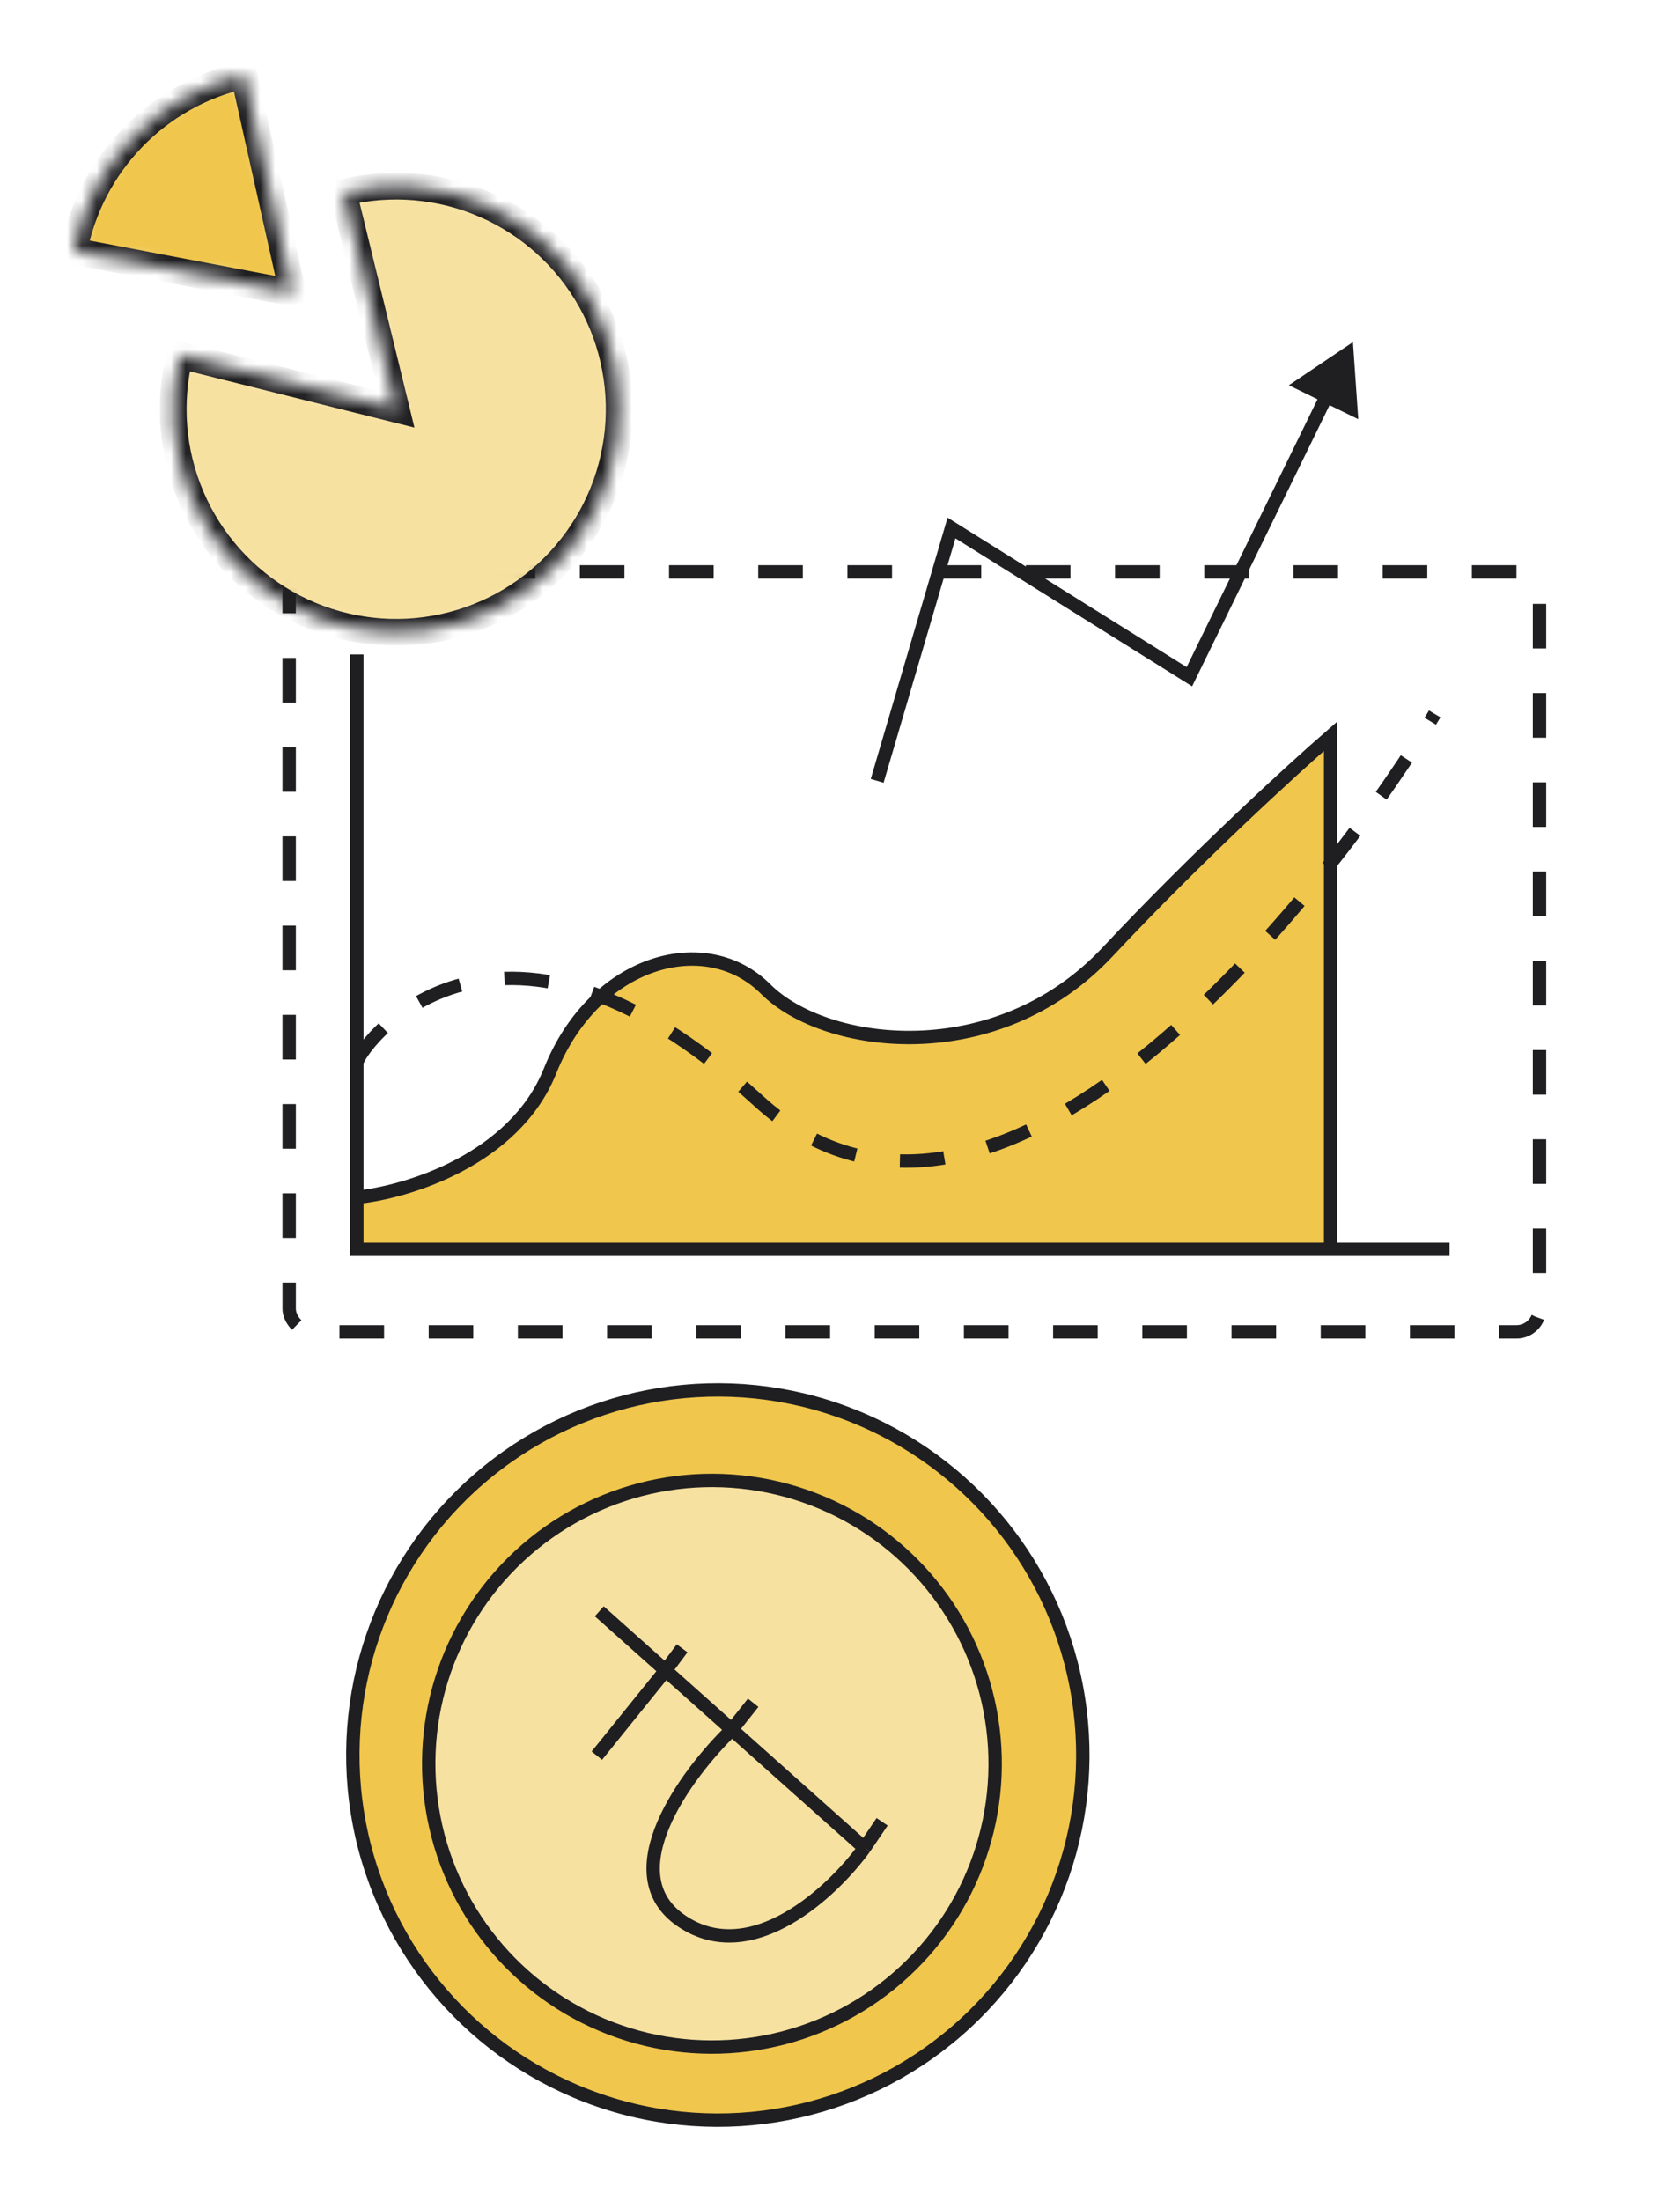 <svg width="113" height="148" viewBox="0 0 113 148" fill="none" xmlns="http://www.w3.org/2000/svg">
<circle cx="48.283" cy="118" r="24.55" transform="rotate(169.082 48.283 118)" fill="#F0C64C" stroke="#1F1F22" stroke-width="0.9"/>
<circle cx="47.886" cy="118.586" r="19.05" transform="rotate(169.082 47.886 118.586)" fill="#F7E1A0" stroke="#1F1F22" stroke-width="0.9"/>
<path d="M40.308 108.336L44.767 112.313M58.144 124.245C55.999 127.205 50.538 132.332 45.853 129.162C41.168 125.992 46.15 119.26 49.226 116.29M58.144 124.245L49.226 116.29M58.144 124.245L59.333 122.488M49.226 116.29L44.767 112.313M49.226 116.29L50.66 114.486M44.767 112.313L45.881 110.825M44.767 112.313L40.144 118.042" stroke="#1F1F22" stroke-width="0.9"/>
<rect x="19.45" y="38.45" width="84.1" height="51.1" rx="1.55" stroke="#1F1F22" stroke-width="0.9" stroke-dasharray="3 3"/>
<path d="M24 80.5V84H89.5V49.5C87 51.667 80.5 57.6 74.5 64C67 72 55.5 70.5 51.5 66.5C47.5 62.5 40 64.5 37 72C34.6 78 27.333 80.167 24 80.5Z" fill="#F0C64C"/>
<path d="M24 80.5V48V44M24 80.5V84H89.5M24 80.5C27.333 80.167 34.6 78 37 72C40 64.5 47.5 62.5 51.5 66.5C55.5 70.5 67 72 74.5 64C80.5 57.6 87 51.667 89.5 49.5V84M89.5 84H93H97.5" stroke="#1F1F22" stroke-width="0.9"/>
<path d="M23.999 71.5C23.833 70.833 33 57.5 50.999 74C67.432 89.064 90.499 58.167 96.499 48" stroke="#1F1F22" stroke-width="0.9" stroke-dasharray="3 3"/>
<mask id="path-8-inside-1_555_37489" fill="white">
<path d="M12.096 23.874C11.301 27.053 11.569 30.405 12.859 33.417C14.149 36.43 16.389 38.937 19.238 40.556C22.088 42.175 25.389 42.816 28.636 42.381C31.884 41.947 34.901 40.461 37.224 38.15C39.548 35.84 41.051 32.832 41.504 29.587C41.957 26.341 41.335 23.037 39.732 20.178C38.13 17.32 35.635 15.065 32.63 13.758C29.625 12.451 26.275 12.164 23.092 12.941L26.648 27.514L12.096 23.874Z"/>
</mask>
<path d="M12.096 23.874C11.301 27.053 11.569 30.405 12.859 33.417C14.149 36.43 16.389 38.937 19.238 40.556C22.088 42.175 25.389 42.816 28.636 42.381C31.884 41.947 34.901 40.461 37.224 38.15C39.548 35.84 41.051 32.832 41.504 29.587C41.957 26.341 41.335 23.037 39.732 20.178C38.13 17.32 35.635 15.065 32.63 13.758C29.625 12.451 26.275 12.164 23.092 12.941L26.648 27.514L12.096 23.874Z" fill="#F7E1A0" stroke="#1F1F22" stroke-width="1.8" mask="url(#path-8-inside-1_555_37489)"/>
<mask id="path-9-inside-2_555_37489" fill="white">
<path d="M16.413 5.055C13.557 5.695 10.951 7.156 8.916 9.258C6.88 11.361 5.504 14.013 4.957 16.888L19.692 19.692L16.413 5.055Z"/>
</mask>
<path d="M16.413 5.055C13.557 5.695 10.951 7.156 8.916 9.258C6.88 11.361 5.504 14.013 4.957 16.888L19.692 19.692L16.413 5.055Z" fill="#F0C64C" stroke="#1F1F22" stroke-width="1.8" mask="url(#path-9-inside-2_555_37489)"/>
<path d="M64 35.5L64.239 35.118L63.736 34.804L63.568 35.373L64 35.5ZM80 45.5L79.761 45.882L80.185 46.146L80.404 45.698L80 45.5ZM91 23L86.689 25.902L91.358 28.184L91 23ZM59.432 52.627L64.432 35.627L63.568 35.373L58.568 52.373L59.432 52.627ZM63.761 35.882L79.761 45.882L80.239 45.118L64.239 35.118L63.761 35.882ZM80.404 45.698L89.626 26.836L88.817 26.441L79.596 45.302L80.404 45.698Z" fill="#1F1F22"/>
</svg>
